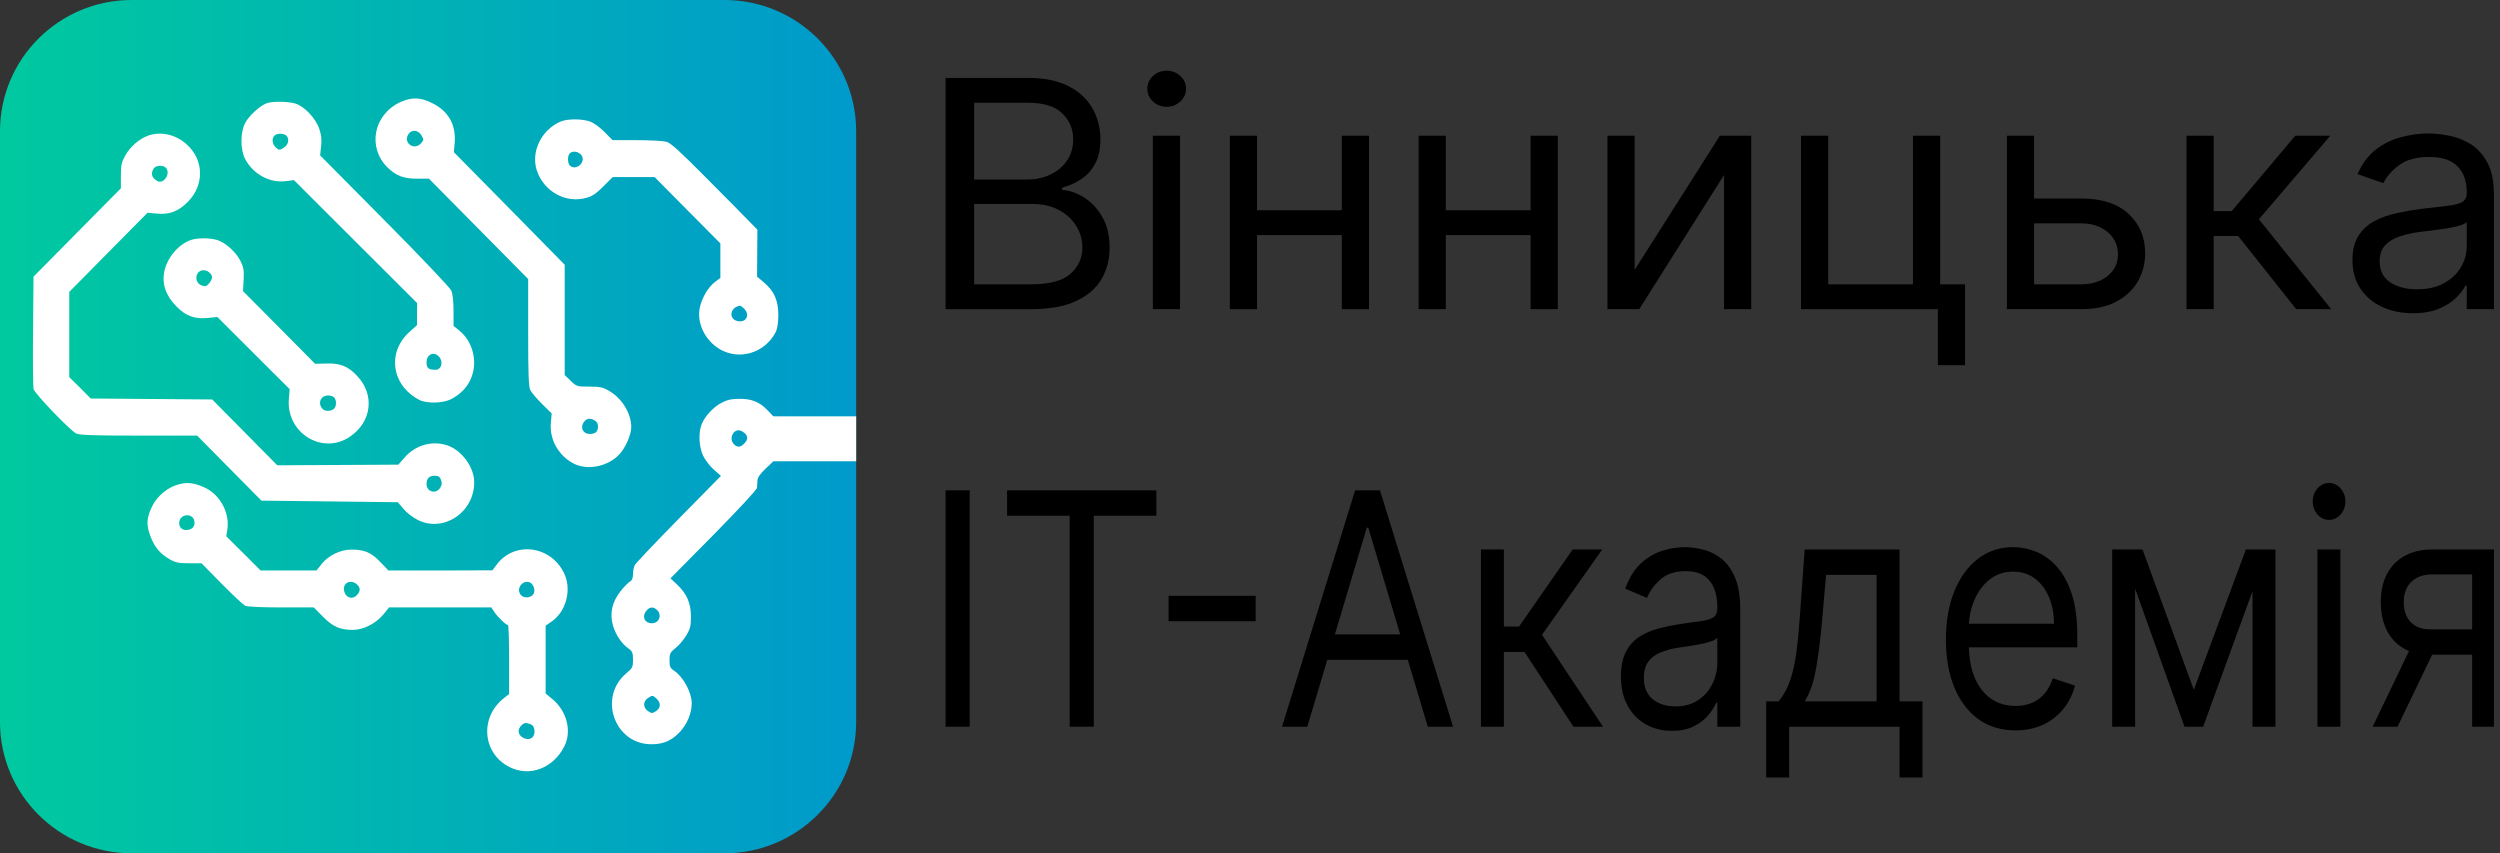 <svg width="167" height="57" viewBox="0 0 167 57" fill="none" xmlns="http://www.w3.org/2000/svg">
<rect x="0" y="0" width="167" height="57" fill="#333333" stroke="none"/>
<g clip-path="url(#clip0_1692_271)">
<path d="M63.164 20.653V5.204H68.673C69.771 5.204 70.677 5.39 71.39 5.763C72.103 6.13 72.634 6.625 72.983 7.249C73.332 7.867 73.506 8.554 73.506 9.308C73.506 9.972 73.385 10.52 73.144 10.952C72.908 11.385 72.595 11.727 72.205 11.978C71.821 12.229 71.403 12.416 70.951 12.536V12.687C71.433 12.717 71.918 12.883 72.406 13.185C72.893 13.487 73.301 13.919 73.629 14.482C73.957 15.046 74.121 15.735 74.121 16.549C74.121 17.324 73.942 18.02 73.583 18.639C73.224 19.257 72.657 19.747 71.882 20.11C71.108 20.472 70.1 20.653 68.858 20.653H63.164ZM65.072 18.993H68.858C70.105 18.993 70.99 18.757 71.513 18.284C72.041 17.806 72.305 17.228 72.305 16.549C72.305 16.026 72.169 15.543 71.898 15.101C71.626 14.653 71.238 14.296 70.736 14.03C70.233 13.758 69.638 13.623 68.951 13.623H65.072V18.993ZM65.072 11.993H68.612C69.186 11.993 69.704 11.883 70.166 11.661C70.633 11.44 71.002 11.128 71.274 10.726C71.551 10.324 71.69 9.851 71.69 9.308C71.69 8.629 71.449 8.053 70.967 7.58C70.484 7.103 69.72 6.864 68.673 6.864H65.072V11.993Z" fill="black"/>
<path d="M77.011 20.652V9.066H78.827V20.652H77.011ZM77.934 7.135C77.58 7.135 77.275 7.017 77.018 6.781C76.767 6.544 76.642 6.26 76.642 5.928C76.642 5.596 76.767 5.312 77.018 5.076C77.275 4.84 77.58 4.721 77.934 4.721C78.288 4.721 78.591 4.84 78.842 5.076C79.099 5.312 79.228 5.596 79.228 5.928C79.228 6.26 79.099 6.544 78.842 6.781C78.591 7.017 78.288 7.135 77.934 7.135Z" fill="black"/>
<path d="M90.063 14.045V15.704H83.538V14.045H90.063ZM83.969 9.066V20.652H82.153V9.066H83.969ZM91.449 9.066V20.652H89.632V9.066H91.449Z" fill="black"/>
<path d="M102.676 14.045V15.704H96.15V14.045H102.676ZM96.581 9.066V20.652H94.765V9.066H96.581ZM104.061 9.066V20.652H102.244V9.066H104.061Z" fill="black"/>
<path d="M109.194 18.027L114.888 9.066H116.981V20.652H115.164V11.691L109.501 20.652H107.377V9.066H109.194V18.027Z" fill="black"/>
<path d="M129.603 9.066V18.993H131.264V24.394H129.449V20.652H120.307V9.066H122.123V18.993H127.786V9.066H129.603Z" fill="black"/>
<path d="M135.631 13.26H139.017C140.402 13.26 141.462 13.605 142.196 14.293C142.929 14.982 143.296 15.855 143.296 16.911C143.296 17.605 143.131 18.236 142.803 18.804C142.475 19.367 141.993 19.818 141.357 20.155C140.721 20.486 139.941 20.652 139.017 20.652H134.061V9.066H135.878V18.993H139.017C139.736 18.993 140.326 18.807 140.787 18.435C141.248 18.063 141.479 17.585 141.479 17.002C141.479 16.388 141.248 15.888 140.787 15.5C140.326 15.113 139.736 14.92 139.017 14.92H135.631V13.26Z" fill="black"/>
<path d="M146.06 20.652V9.066H147.876V14.105H149.077L153.324 9.066H155.663L150.893 14.648L155.725 20.652H153.386L149.508 15.764H147.876V20.652H146.06Z" fill="black"/>
<path d="M161.177 20.924C160.428 20.924 159.748 20.786 159.138 20.509C158.527 20.227 158.042 19.823 157.683 19.295C157.324 18.762 157.145 18.118 157.145 17.364C157.145 16.7 157.278 16.162 157.545 15.749C157.812 15.332 158.168 15.005 158.614 14.769C159.061 14.532 159.554 14.356 160.092 14.241C160.636 14.12 161.182 14.024 161.731 13.954C162.449 13.864 163.032 13.796 163.478 13.75C163.929 13.7 164.258 13.617 164.463 13.502C164.673 13.386 164.778 13.185 164.778 12.898V12.838C164.778 12.094 164.57 11.515 164.155 11.103C163.745 10.69 163.121 10.484 162.285 10.484C161.418 10.484 160.739 10.67 160.246 11.042C159.753 11.415 159.407 11.812 159.207 12.234L157.483 11.631C157.791 10.927 158.202 10.379 158.715 9.986C159.233 9.589 159.797 9.313 160.408 9.157C161.023 8.996 161.628 8.915 162.223 8.915C162.603 8.915 163.039 8.96 163.532 9.051C164.029 9.137 164.509 9.315 164.971 9.587C165.437 9.858 165.825 10.268 166.132 10.816C166.44 11.364 166.594 12.098 166.594 13.019V20.652H164.778V19.083H164.686C164.563 19.335 164.358 19.604 164.07 19.89C163.783 20.177 163.401 20.421 162.923 20.622C162.447 20.823 161.864 20.924 161.177 20.924ZM161.454 19.325C162.172 19.325 162.778 19.186 163.27 18.91C163.767 18.633 164.142 18.276 164.394 17.839C164.65 17.401 164.778 16.941 164.778 16.458V14.829C164.701 14.92 164.532 15.003 164.27 15.078C164.014 15.148 163.716 15.211 163.378 15.267C163.044 15.317 162.718 15.362 162.4 15.402C162.088 15.438 161.834 15.468 161.638 15.493C161.166 15.553 160.726 15.651 160.315 15.787C159.91 15.918 159.582 16.116 159.33 16.383C159.084 16.645 158.961 17.002 158.961 17.454C158.961 18.073 159.194 18.54 159.661 18.857C160.133 19.169 160.73 19.325 161.454 19.325Z" fill="black"/>
<path d="M64.774 32.756V48.544H63.164V32.756H64.774Z" fill="black"/>
<path d="M67.275 34.452V32.756H77.246V34.452H73.065V48.544H71.455V34.452H67.275Z" fill="black"/>
<path d="M83.878 39.802V41.498H78.062V39.802H83.878Z" fill="black"/>
<path d="M87.327 48.544H85.639L90.521 32.756H92.182L97.064 48.544H95.377L91.404 35.254H91.3L87.327 48.544ZM87.95 42.377H94.754V44.073H87.95V42.377Z" fill="black"/>
<path d="M98.927 48.544V36.703H100.459V41.852H101.472L105.056 36.703H107.029L103.004 42.407L107.081 48.544H105.108L101.836 43.548H100.459V48.544H98.927Z" fill="black"/>
<path d="M111.68 48.821C111.048 48.821 110.475 48.68 109.96 48.397C109.445 48.109 109.036 47.696 108.733 47.156C108.43 46.611 108.278 45.953 108.278 45.182C108.278 44.504 108.391 43.954 108.616 43.533C108.841 43.106 109.142 42.772 109.518 42.531C109.895 42.289 110.311 42.109 110.765 41.991C111.223 41.868 111.685 41.77 112.148 41.698C112.753 41.606 113.245 41.536 113.621 41.49C114.002 41.439 114.279 41.354 114.452 41.236C114.63 41.117 114.718 40.912 114.718 40.619V40.557C114.718 39.797 114.543 39.206 114.192 38.784C113.846 38.363 113.32 38.152 112.615 38.152C111.884 38.152 111.31 38.342 110.895 38.723C110.479 39.103 110.187 39.509 110.019 39.941L108.564 39.324C108.824 38.605 109.17 38.044 109.603 37.644C110.04 37.237 110.516 36.955 111.031 36.795C111.551 36.631 112.061 36.549 112.563 36.549C112.884 36.549 113.251 36.595 113.667 36.688C114.086 36.775 114.491 36.957 114.881 37.235C115.274 37.512 115.601 37.931 115.861 38.492C116.121 39.052 116.25 39.802 116.25 40.742V48.544H114.718V46.94H114.64C114.537 47.197 114.364 47.472 114.121 47.765C113.879 48.058 113.556 48.307 113.153 48.513C112.752 48.718 112.26 48.821 111.68 48.821ZM111.914 47.187C112.52 47.187 113.031 47.045 113.446 46.763C113.866 46.48 114.181 46.115 114.393 45.668C114.61 45.221 114.718 44.751 114.718 44.258V42.592C114.653 42.685 114.511 42.77 114.29 42.847C114.073 42.919 113.822 42.983 113.537 43.039C113.256 43.091 112.98 43.137 112.712 43.178C112.448 43.214 112.234 43.245 112.07 43.271C111.672 43.332 111.3 43.433 110.953 43.572C110.611 43.705 110.334 43.908 110.122 44.18C109.914 44.448 109.81 44.812 109.81 45.275C109.81 45.907 110.007 46.385 110.401 46.709C110.799 47.028 111.304 47.187 111.914 47.187Z" fill="black"/>
<path d="M117.982 51.935V46.848H118.813C119.016 46.596 119.191 46.324 119.339 46.031C119.486 45.738 119.613 45.391 119.721 44.99C119.834 44.584 119.93 44.091 120.007 43.51C120.085 42.924 120.155 42.217 120.215 41.39L120.553 36.703H126.889V46.848H128.421V51.935H126.889V48.544H119.514V51.935H117.982ZM120.553 46.848H125.357V38.399H121.981L121.721 41.39C121.613 42.629 121.478 43.71 121.318 44.635C121.158 45.56 120.903 46.298 120.553 46.848Z" fill="black"/>
<path d="M134.635 48.79C133.674 48.79 132.845 48.538 132.148 48.035C131.456 47.526 130.921 46.817 130.544 45.907C130.172 44.992 129.986 43.929 129.986 42.716C129.986 41.503 130.172 40.434 130.544 39.509C130.921 38.579 131.445 37.854 132.116 37.335C132.791 36.811 133.579 36.549 134.478 36.549C134.998 36.549 135.511 36.652 136.017 36.857C136.524 37.063 136.984 37.397 137.4 37.859C137.815 38.317 138.146 38.923 138.393 39.679C138.64 40.434 138.763 41.364 138.763 42.469V43.24H131.077V41.667H137.205C137.205 40.999 137.092 40.403 136.868 39.879C136.647 39.355 136.331 38.941 135.92 38.638C135.513 38.335 135.033 38.183 134.478 38.183C133.868 38.183 133.341 38.363 132.895 38.723C132.453 39.077 132.114 39.54 131.876 40.11C131.637 40.681 131.518 41.292 131.518 41.945V42.993C131.518 43.888 131.649 44.645 131.908 45.267C132.172 45.884 132.538 46.354 133.005 46.678C133.473 46.997 134.016 47.156 134.635 47.156C135.037 47.156 135.4 47.089 135.725 46.956C136.054 46.817 136.338 46.611 136.575 46.339C136.813 46.061 136.997 45.717 137.128 45.306L138.608 45.799C138.451 46.395 138.19 46.92 137.821 47.372C137.454 47.819 136.999 48.168 136.459 48.42C135.917 48.667 135.31 48.79 134.635 48.79Z" fill="black"/>
<path d="M146.547 46.077L150.026 36.703H151.481L147.17 48.544H145.924L141.691 36.703H143.119L146.547 46.077ZM142.626 36.703V48.544H141.094V36.703H142.626ZM150.468 48.544V36.703H152V48.544H150.468Z" fill="black"/>
<path d="M154.804 48.544V36.703H156.336V48.544H154.804ZM155.583 34.73C155.284 34.73 155.027 34.609 154.81 34.367C154.598 34.126 154.492 33.836 154.492 33.496C154.492 33.157 154.598 32.867 154.81 32.625C155.027 32.384 155.284 32.263 155.583 32.263C155.881 32.263 156.137 32.384 156.349 32.625C156.565 32.867 156.673 33.157 156.673 33.496C156.673 33.836 156.565 34.126 156.349 34.367C156.137 34.609 155.881 34.73 155.583 34.73Z" fill="black"/>
<path d="M165.14 48.544V38.368H162.492C161.894 38.368 161.425 38.533 161.083 38.861C160.741 39.191 160.57 39.643 160.57 40.218C160.57 40.784 160.723 41.228 161.031 41.552C161.343 41.876 161.769 42.038 162.31 42.038H165.53V43.733H162.31C161.635 43.733 161.053 43.592 160.563 43.309C160.074 43.027 159.698 42.623 159.434 42.099C159.17 41.57 159.038 40.943 159.038 40.218C159.038 39.489 159.176 38.861 159.454 38.337C159.731 37.813 160.126 37.41 160.641 37.127C161.161 36.844 161.777 36.703 162.492 36.703H166.594V48.544H165.14ZM158.493 48.544L161.323 42.654H162.985L160.155 48.544H158.493Z" fill="black"/>
<path d="M0 8.769C0 3.926 3.939 0 8.799 0H48.393C53.252 0 57.192 3.926 57.192 8.769V48.231C57.192 53.074 53.252 57 48.393 57H8.799C3.939 57 0 53.074 0 48.231V8.769Z" fill="url(#paint0_linear_1692_271)"/>
<path d="M26.722 6.83C24.939 7.677 24.526 9.865 25.905 11.206C26.478 11.753 26.966 11.936 27.878 11.936H28.652L31.973 15.293L35.282 18.64V22.211C35.282 25.097 35.314 25.837 35.431 26.073C35.516 26.234 35.866 26.641 36.216 26.995L36.852 27.617L36.799 28.25C36.693 29.344 37.298 30.417 38.295 30.953C39.218 31.447 40.586 31.178 41.361 30.363C41.785 29.923 42.178 29.022 42.167 28.508C42.156 27.607 41.562 26.631 40.714 26.126C40.279 25.869 40.099 25.826 39.367 25.826C38.55 25.826 38.507 25.815 38.125 25.44L37.722 25.054V21.364V17.685L34.02 13.92L30.318 10.166L30.371 9.576C30.477 8.353 29.978 7.452 28.907 6.905C28.09 6.487 27.496 6.476 26.722 6.83ZM28.164 9.061C28.313 9.318 28.313 9.361 28.133 9.565C27.655 10.101 26.891 9.522 27.294 8.943C27.517 8.621 27.963 8.686 28.164 9.061ZM39.823 28.154C39.982 28.293 39.992 28.69 39.823 28.861C39.748 28.937 39.568 28.99 39.419 28.99C38.91 28.99 38.709 28.508 39.069 28.111C39.25 27.918 39.536 27.928 39.823 28.154Z" fill="white"/>
<path d="M17.789 6.906C17.333 7.088 16.611 7.753 16.378 8.214C16.049 8.836 16.049 9.984 16.367 10.606C16.908 11.647 18.033 12.247 19.125 12.097L19.635 12.033L23.75 16.141L27.866 20.249L27.856 20.989V21.719L27.368 22.158C25.84 23.521 26.137 25.72 27.994 26.706C28.492 26.974 29.596 26.942 30.137 26.663C31.134 26.138 31.664 25.28 31.675 24.207C31.675 23.403 31.303 22.587 30.709 22.105L30.296 21.772V20.764C30.296 20.153 30.243 19.627 30.147 19.413C30.062 19.22 28.163 17.214 25.692 14.725L21.385 10.381L21.448 9.78C21.502 9.341 21.47 9.019 21.332 8.622C21.098 7.914 20.335 7.099 19.73 6.916C19.21 6.766 18.149 6.756 17.789 6.906ZM19.157 9.083C19.348 9.33 19.242 9.716 18.924 9.888C18.669 10.038 18.627 10.038 18.425 9.855C18.181 9.63 18.139 9.255 18.33 9.062C18.51 8.879 18.998 8.901 19.157 9.083ZM29.256 23.757C29.638 24.078 29.532 24.701 29.086 24.701C28.63 24.701 28.492 24.593 28.492 24.207C28.492 23.714 28.895 23.478 29.256 23.757Z" fill="white"/>
<path d="M37.428 8.128C36.155 8.686 35.455 10.145 35.858 11.379C36.325 12.794 37.789 13.61 39.179 13.213C39.561 13.116 39.847 12.912 40.303 12.451L40.929 11.829H42.329H43.73L45.925 14.049L48.121 16.259V17.407V18.565L47.75 18.844C47.304 19.187 46.901 19.874 46.753 20.517C46.52 21.568 47.092 22.759 48.121 23.349C49.416 24.078 51.081 23.574 51.802 22.212C51.93 21.965 51.983 21.622 51.993 21.053C51.993 20.078 51.718 19.445 51.028 18.865L50.572 18.479L50.583 16.913L50.593 15.347L50.073 14.811C49.787 14.511 48.503 13.213 47.22 11.926C45.459 10.145 44.801 9.544 44.515 9.469C44.313 9.416 43.422 9.362 42.531 9.362H40.919L40.356 8.793C39.996 8.44 39.624 8.182 39.349 8.096C38.776 7.925 37.863 7.935 37.428 8.128ZM38.85 10.381C39.147 10.832 38.5 11.421 38.086 11.078C37.906 10.917 37.895 10.413 38.065 10.242C38.256 10.048 38.68 10.123 38.85 10.381ZM49.713 20.625C50.094 21.011 49.872 21.526 49.352 21.461C48.652 21.386 48.715 20.539 49.426 20.421C49.469 20.421 49.596 20.506 49.713 20.625Z" fill="white"/>
<path d="M9.857 9.072C9.284 9.286 8.679 9.823 8.372 10.38C8.117 10.842 8.075 11.035 8.075 11.743V12.579L5.157 15.529L2.24 18.479L2.208 22.104C2.187 24.088 2.208 25.837 2.24 25.987C2.314 26.287 4.638 28.712 5.073 28.948C5.306 29.066 6.102 29.098 9.263 29.098H13.166L15.309 31.264L17.463 33.442L22.014 33.495L26.575 33.549L26.957 33.999C27.159 34.246 27.593 34.579 27.922 34.74C29.641 35.587 31.678 34.225 31.678 32.219C31.678 31.211 30.85 30.084 29.885 29.752C28.877 29.409 27.742 29.73 27.021 30.567L26.607 31.039L22.565 31.061L18.524 31.082L16.349 28.883L14.174 26.684L10.111 26.652L6.059 26.62L5.348 25.901L4.627 25.193V22.34V19.498L7.247 16.848L9.857 14.21L10.419 14.263C11.3 14.36 11.904 14.135 12.551 13.48C13.655 12.365 13.633 10.691 12.477 9.651C11.734 8.975 10.727 8.75 9.857 9.072ZM11.077 11.206C11.257 11.389 11.236 11.721 11.024 11.957C10.812 12.193 10.589 12.204 10.334 11.968C10.122 11.775 10.09 11.582 10.249 11.281C10.377 11.045 10.875 11.002 11.077 11.206ZM29.461 32.058C29.535 32.273 29.524 32.401 29.397 32.594C29.121 33.034 28.495 32.852 28.495 32.337C28.495 31.951 28.676 31.779 29.047 31.779C29.28 31.779 29.376 31.844 29.461 32.058Z" fill="white"/>
<path d="M12.742 16.034C11.925 16.323 11.183 17.192 10.981 18.104C10.801 18.94 11.066 19.745 11.788 20.474C12.424 21.118 13.018 21.332 13.92 21.236L14.514 21.171L16.933 23.585L19.351 25.998L19.298 26.62C19.086 28.905 21.526 30.428 23.372 29.173C24.814 28.197 25.048 26.417 23.902 25.162C23.287 24.475 22.735 24.25 21.802 24.282L21.049 24.303L18.64 21.869L16.232 19.445L16.275 18.694C16.307 18.093 16.275 17.857 16.084 17.471C15.797 16.87 15.066 16.194 14.514 16.034C14.015 15.883 13.177 15.883 12.742 16.034ZM14.005 18.222C14.227 18.436 14.217 18.619 13.973 18.919C13.803 19.133 13.729 19.155 13.474 19.069C12.933 18.876 13.029 18.05 13.602 18.05C13.729 18.05 13.92 18.125 14.005 18.222ZM22.322 26.545C22.459 26.685 22.491 27.049 22.364 27.242C22.226 27.468 21.749 27.521 21.558 27.328C21.197 26.963 21.409 26.417 21.918 26.417C22.067 26.417 22.247 26.47 22.322 26.545Z" fill="white"/>
<path d="M48.213 26.899C47.651 27.189 47.099 27.789 46.877 28.326C46.643 28.883 46.686 29.838 46.962 30.428C47.089 30.707 47.407 31.125 47.672 31.361L48.16 31.79L45.339 34.654C43.79 36.231 42.464 37.625 42.4 37.754C42.337 37.883 42.283 38.161 42.283 38.365C42.283 38.633 42.22 38.773 42.071 38.859C41.955 38.923 41.668 39.213 41.445 39.502C40.883 40.221 40.714 40.982 40.947 41.787C41.127 42.409 41.541 43.02 41.986 43.321C42.241 43.503 42.283 43.6 42.283 44.061C42.283 44.576 42.252 44.629 41.817 44.994C39.981 46.56 41.011 49.628 43.408 49.714C44.246 49.735 44.798 49.52 45.36 48.952C45.89 48.416 46.208 47.654 46.208 46.968C46.198 46.238 45.636 45.209 45.041 44.812C44.766 44.629 44.723 44.533 44.723 44.104C44.723 43.664 44.766 43.578 45.148 43.267C45.381 43.085 45.699 42.699 45.858 42.42C46.113 42.001 46.155 41.798 46.155 41.165C46.145 40.275 45.88 39.663 45.222 39.041L44.787 38.633L47.672 35.716C49.327 34.032 50.568 32.702 50.568 32.584C50.579 32.466 50.59 32.24 50.6 32.08C50.611 31.887 50.791 31.64 51.141 31.307L51.661 30.814H56.626H57.192V29.033V27.811H56.626H51.661L51.29 27.424C50.77 26.867 50.218 26.631 49.391 26.642C48.871 26.642 48.585 26.706 48.213 26.899ZM49.836 29.033C49.974 29.227 49.932 29.409 49.709 29.634C49.455 29.892 49.253 29.902 49.03 29.677C48.627 29.269 49.051 28.54 49.539 28.797C49.667 28.862 49.794 28.969 49.836 29.033ZM43.928 40.789C44.214 41.1 44.034 41.583 43.631 41.626C43.079 41.69 42.824 41.186 43.206 40.768C43.429 40.511 43.684 40.521 43.928 40.789ZM43.875 46.689C44.161 46.978 44.14 47.289 43.822 47.504C43.578 47.665 43.535 47.665 43.291 47.504C42.952 47.279 42.941 46.871 43.259 46.646C43.567 46.431 43.62 46.431 43.875 46.689Z" fill="white"/>
<path d="M11.922 32.358C11.201 32.551 10.511 33.131 10.182 33.785C9.79 34.579 9.758 35.04 10.034 35.78C10.32 36.542 10.649 36.949 11.296 37.336C11.71 37.582 11.901 37.625 12.622 37.625H13.46L14.797 38.987C15.529 39.727 16.24 40.392 16.367 40.457C16.515 40.532 17.396 40.575 18.775 40.575H20.96L21.576 41.197C22.244 41.873 22.711 42.076 23.58 42.076C24.27 42.076 25.097 41.658 25.607 41.047L25.988 40.575H29.404H32.82L33.011 40.864C33.213 41.186 33.796 41.755 33.934 41.755C33.976 41.755 34.008 42.795 34.008 44.061V46.356L33.637 46.657C32.025 47.944 32.237 50.336 34.029 51.237C35.387 51.923 36.968 51.322 37.71 49.831C38.198 48.845 37.87 47.525 36.936 46.732L36.448 46.324V44.061V41.798L36.904 41.476C37.795 40.832 38.177 39.449 37.732 38.408C36.904 36.456 34.369 36.081 33.16 37.743L32.894 38.097L29.425 38.108H25.946L25.394 37.529C24.779 36.896 24.355 36.713 23.453 36.713C22.742 36.713 21.936 37.11 21.491 37.668L21.14 38.108H19.274H17.407L16.261 36.96L15.115 35.823L15.189 35.362C15.348 34.268 14.723 33.088 13.726 32.594C12.993 32.251 12.537 32.187 11.922 32.358ZM12.972 34.761C13.057 35.126 12.887 35.362 12.495 35.405C12.124 35.448 11.88 35.137 11.996 34.772C12.145 34.311 12.856 34.3 12.972 34.761ZM23.846 39.041C24.079 39.255 24.09 39.481 23.856 39.738C23.506 40.135 22.976 39.877 22.976 39.32C22.976 38.88 23.485 38.708 23.846 39.041ZM35.557 39.041C35.769 39.331 35.737 39.695 35.483 39.824C35.154 40.006 34.761 39.867 34.687 39.545C34.56 39.02 35.239 38.623 35.557 39.041ZM35.504 48.405C35.737 48.534 35.78 49.038 35.578 49.242C35.281 49.542 34.645 49.263 34.645 48.834C34.645 48.598 34.92 48.298 35.133 48.298C35.228 48.298 35.387 48.351 35.504 48.405Z" fill="white"/>
</g>
<defs>
<linearGradient id="paint0_linear_1692_271" x1="8.60721e-07" y1="29.038" x2="57.192" y2="29.038" gradientUnits="userSpaceOnUse">
<stop stop-color="#00C99F"/>
<stop offset="1" stop-color="#009ACB"/>
</linearGradient>
<clipPath id="clip0_1692_271">
<rect width="167" height="57" fill="white"/>
</clipPath>
</defs>
</svg>
